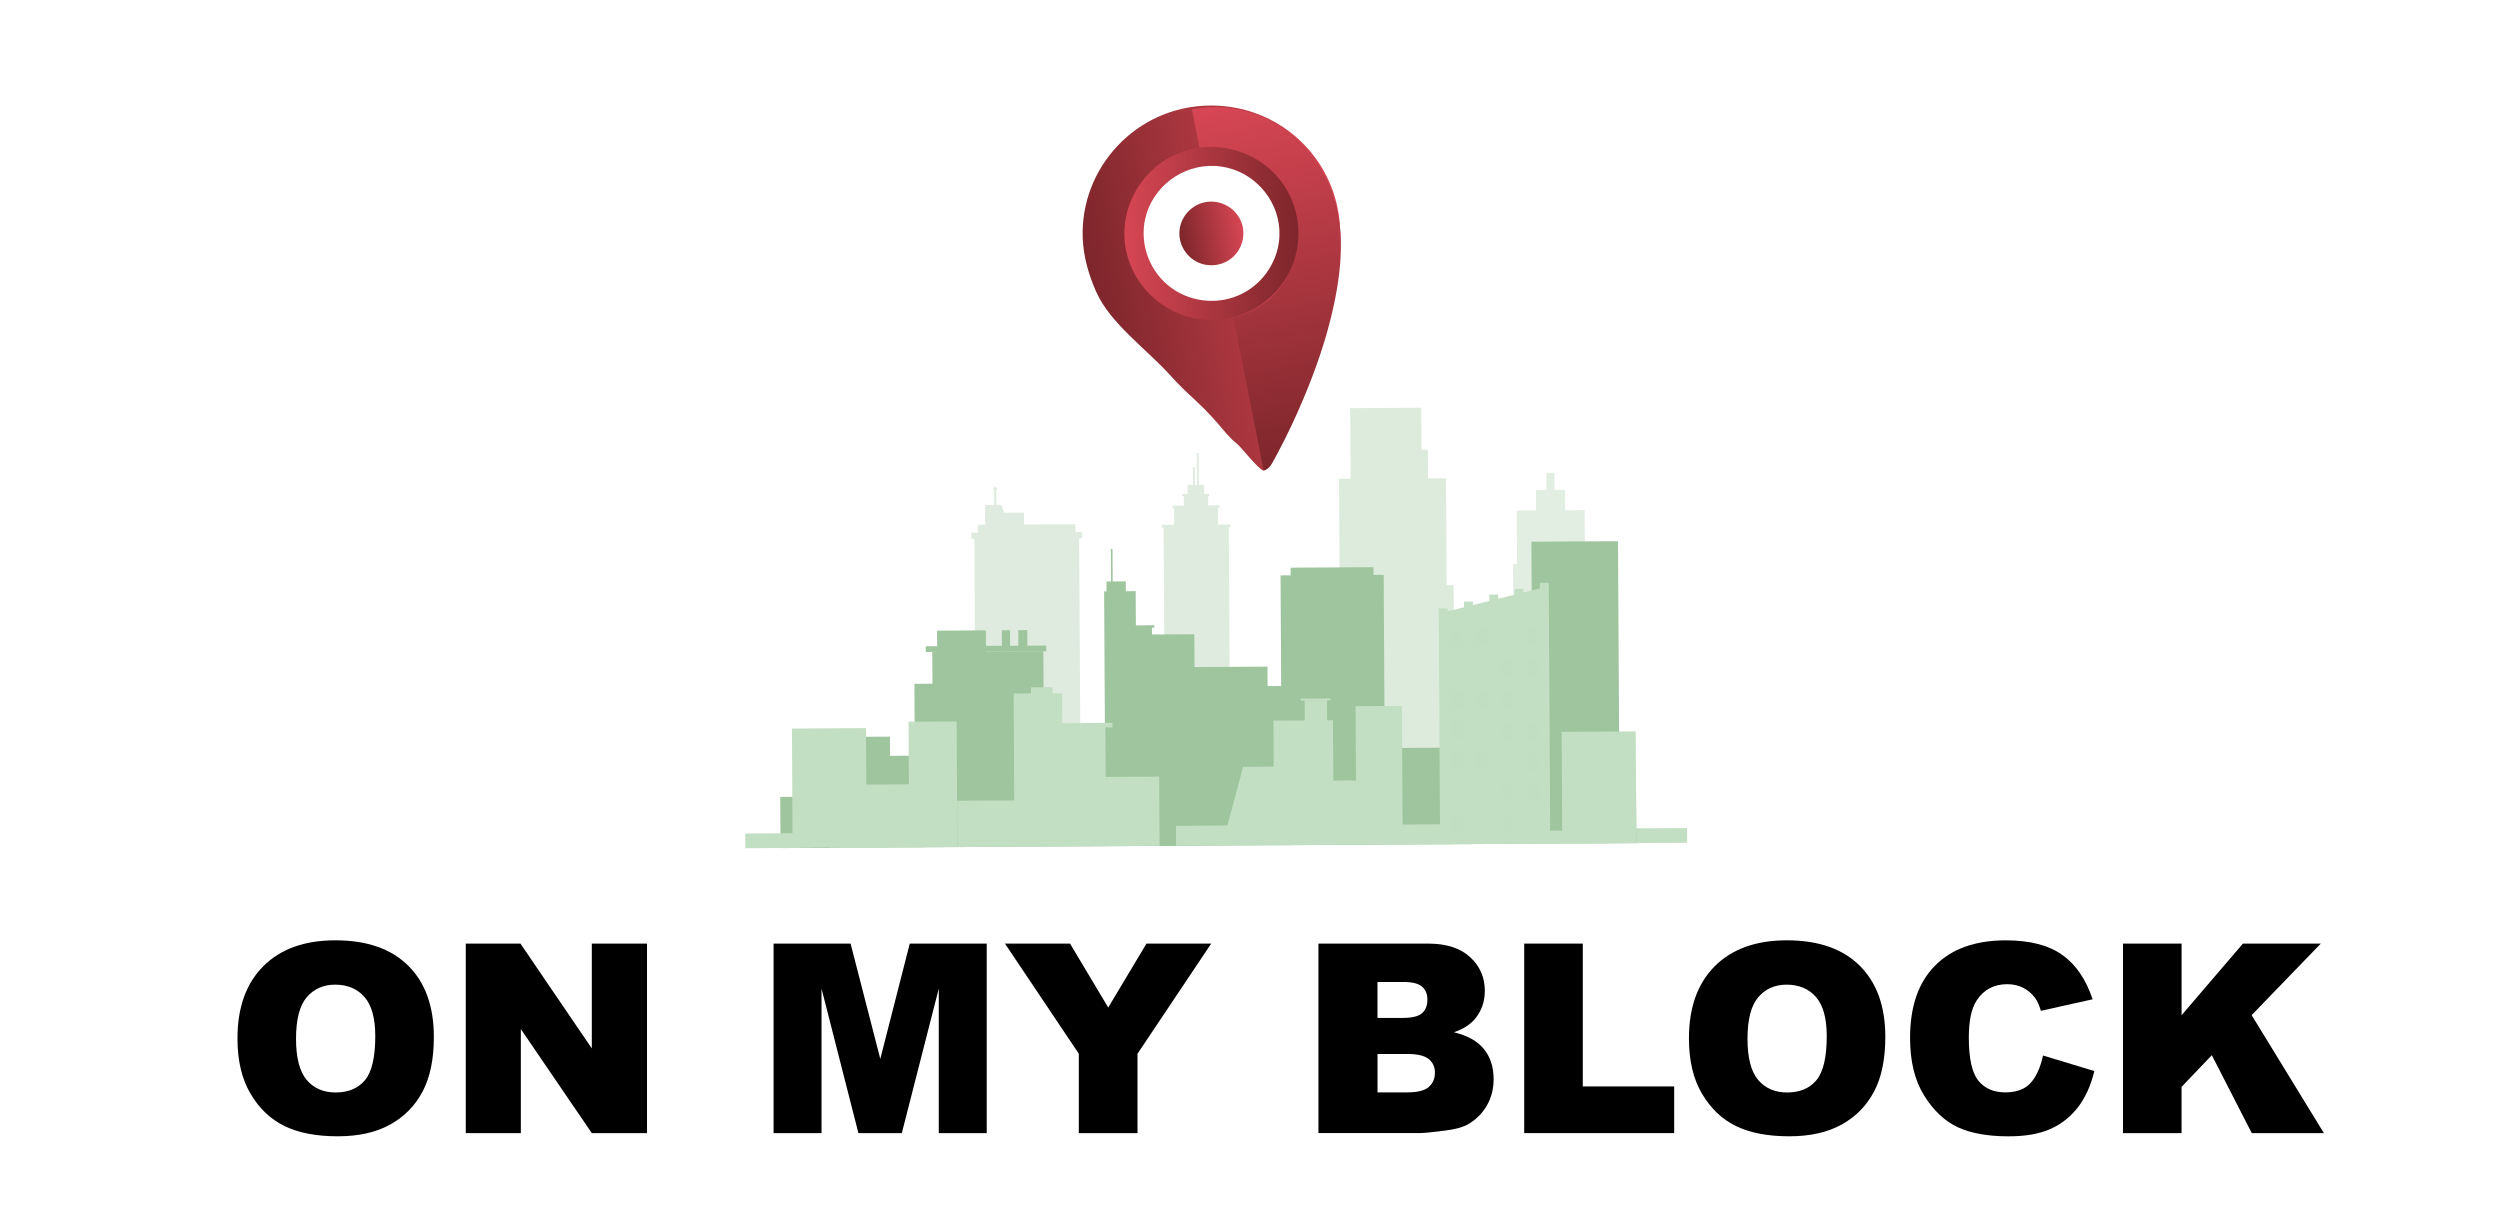 <?xml version="1.0" encoding="utf-8"?>
<!-- Generator: Adobe Illustrator 25.2.3, SVG Export Plug-In . SVG Version: 6.00 Build 0)  -->
<svg version="1.1" id="Layer_1" xmlns="http://www.w3.org/2000/svg" xmlns:xlink="http://www.w3.org/1999/xlink" x="0px" y="0px"
	 viewBox="0 0 955.05 467.39" style="enable-background:new 0 0 955.05 467.39;" xml:space="preserve">
<style type="text/css">
	.st0{fill:#C3DFC3;}
	.st1{opacity:0.34;}
	.st2{fill:#9EC59E;}
	.st3{opacity:0.29;fill:#9EC59E;enable-background:new    ;}
	.st4{opacity:0.34;fill:#9EC59E;enable-background:new    ;}
	.st5{fill:#568382;}
	.st6{stroke:#000000;stroke-miterlimit:10;}
	.st7{fill:url(#SVGID_1_);}
	.st8{fill:url(#SVGID_2_);}
	.st9{fill:url(#SVGID_3_);}
	.st10{fill:url(#SVGID_4_);}
	.st11{opacity:0.29;fill:#C3DFC3;enable-background:new    ;}
</style>
<g>
	
		<rect x="623.52" y="316.39" transform="matrix(1 -5.789484e-03 5.789484e-03 1 -1.837 3.676)" class="st0" width="20.98" height="5.62"/>
	<g class="st1">
		
			<rect x="444.79" y="200.69" transform="matrix(1 -5.789484e-03 5.789484e-03 1 -1.44 2.651)" class="st2" width="24.9" height="98.64"/>
		
			<rect x="448.65" y="193.62" transform="matrix(1 -5.789484e-03 5.789484e-03 1 -1.233 2.65)" class="st2" width="16.76" height="41.45"/>
		
			<rect x="452.3" y="189.13" transform="matrix(1 -5.789484e-03 5.789484e-03 1 -1.154 2.649)" class="st2" width="9.29" height="23"/>
		<polygon class="st2" points="460.12,200.92 453.78,200.96 453.68,185.29 455.97,185.29 458.23,185.27 460.01,185.27 		"/>
		<g>
			<polygon class="st2" points="456.49,194.12 455.8,194.14 455.71,178.47 455.97,178.47 456.2,178.47 456.41,178.47 			"/>
			<polygon class="st2" points="457.98,188.7 457.29,188.7 457.2,173.03 457.45,173.03 457.69,173.03 457.9,173.03 			"/>
		</g>
		
			<rect x="443.84" y="200.44" transform="matrix(1 -5.789484e-03 5.789484e-03 1 -1.156 2.649)" class="st2" width="26.22" height="1.05"/>
		
			<rect x="447.91" y="193.11" transform="matrix(1 -5.789484e-03 5.789484e-03 1 -1.113 2.648)" class="st2" width="17.98" height="1.01"/>
		
			<rect x="451.56" y="188.71" transform="matrix(1 -5.789484e-03 5.789484e-03 1 -1.087 2.647)" class="st2" width="10.36" height="0.78"/>
		
			<rect x="450.1" y="195.34" transform="matrix(1 -5.789484e-03 5.789484e-03 1 -1.136 2.611)" class="st3" width="0.78" height="4.34"/>
		
			<rect x="452.26" y="195.32" transform="matrix(1 -5.789484e-03 5.789484e-03 1 -1.136 2.624)" class="st3" width="0.78" height="4.34"/>
		
			<rect x="454.4" y="195.32" transform="matrix(1 -5.789484e-03 5.789484e-03 1 -1.136 2.636)" class="st3" width="0.78" height="4.34"/>
		
			<rect x="456.56" y="195.3" transform="matrix(1 -5.789484e-03 5.789484e-03 1 -1.136 2.649)" class="st3" width="0.78" height="4.34"/>
		
			<rect x="458.72" y="195.3" transform="matrix(1 -5.789484e-03 5.789484e-03 1 -1.136 2.661)" class="st3" width="0.78" height="4.34"/>
		
			<rect x="460.88" y="195.28" transform="matrix(1 -5.789484e-03 5.789484e-03 1 -1.135 2.674)" class="st3" width="0.78" height="4.34"/>
		
			<rect x="463.02" y="195.26" transform="matrix(1 -5.789484e-03 5.789484e-03 1 -1.135 2.686)" class="st3" width="0.78" height="4.34"/>
		
			<rect x="446.72" y="204.67" transform="matrix(1 -5.789484e-03 5.789484e-03 1 -1.192 2.595)" class="st2" width="1.89" height="5.16"/>
		
			<rect x="450.45" y="204.65" transform="matrix(1 -5.789484e-03 5.789484e-03 1 -1.192 2.617)" class="st3" width="1.89" height="5.16"/>
		
			<rect x="454.19" y="204.63" transform="matrix(1 -5.789484e-03 5.789484e-03 1 -1.192 2.638)" class="st2" width="1.89" height="5.16"/>
		
			<rect x="457.92" y="204.61" transform="matrix(1 -5.789484e-03 5.789484e-03 1 -1.192 2.66)" class="st2" width="1.89" height="5.16"/>
		
			<rect x="461.63" y="204.59" transform="matrix(1 -5.789484e-03 5.789484e-03 1 -1.192 2.682)" class="st2" width="1.89" height="5.16"/>
		
			<rect x="465.37" y="204.57" transform="matrix(1 -5.789484e-03 5.789484e-03 1 -1.192 2.703)" class="st2" width="1.89" height="5.16"/>
		
			<rect x="446.76" y="212.72" transform="matrix(1 -5.789484e-03 5.789484e-03 1 -1.239 2.596)" class="st2" width="1.89" height="5.16"/>
		
			<rect x="450.49" y="212.7" transform="matrix(1 -5.789484e-03 5.789484e-03 1 -1.239 2.617)" class="st2" width="1.89" height="5.16"/>
		
			<rect x="454.23" y="212.68" transform="matrix(1 -5.789484e-03 5.789484e-03 1 -1.239 2.639)" class="st2" width="1.89" height="5.16"/>
		
			<rect x="457.96" y="212.66" transform="matrix(1 -5.789484e-03 5.789484e-03 1 -1.238 2.66)" class="st3" width="1.89" height="5.16"/>
		
			<rect x="461.7" y="212.64" transform="matrix(1 -5.789484e-03 5.789484e-03 1 -1.238 2.682)" class="st2" width="1.89" height="5.16"/>
		
			<rect x="465.41" y="212.61" transform="matrix(1 -5.789484e-03 5.789484e-03 1 -1.238 2.704)" class="st2" width="1.89" height="5.16"/>
		
			<rect x="446.82" y="220.75" transform="matrix(1 -5.789484e-03 5.789484e-03 1 -1.285 2.596)" class="st2" width="1.89" height="5.16"/>
		
			<rect x="450.54" y="220.72" transform="matrix(1 -5.789484e-03 5.789484e-03 1 -1.285 2.618)" class="st2" width="1.89" height="5.16"/>
		
			<rect x="454.27" y="220.7" transform="matrix(1 -5.789484e-03 5.789484e-03 1 -1.285 2.639)" class="st2" width="1.89" height="5.16"/>
		
			<rect x="458" y="220.68" transform="matrix(1 -5.789484e-03 5.789484e-03 1 -1.285 2.661)" class="st2" width="1.89" height="5.16"/>
		
			<rect x="461.74" y="220.66" transform="matrix(1 -5.789484e-03 5.789484e-03 1 -1.285 2.682)" class="st3" width="1.89" height="5.16"/>
		
			<rect x="465.47" y="220.64" transform="matrix(1 -5.789484e-03 5.789484e-03 1 -1.284 2.704)" class="st3" width="1.89" height="5.16"/>
		
			<rect x="446.86" y="228.77" transform="matrix(1 -5.789484e-03 5.789484e-03 1 -1.332 2.596)" class="st3" width="1.89" height="5.16"/>
		
			<rect x="450.6" y="228.75" transform="matrix(1 -5.789484e-03 5.789484e-03 1 -1.332 2.618)" class="st2" width="1.89" height="5.16"/>
		
			<rect x="454.31" y="228.73" transform="matrix(1 -5.789484e-03 5.789484e-03 1 -1.331 2.64)" class="st2" width="1.89" height="5.16"/>
		
			<rect x="458.05" y="228.71" transform="matrix(1 -5.789484e-03 5.789484e-03 1 -1.331 2.661)" class="st2" width="1.89" height="5.16"/>
		
			<rect x="461.78" y="228.69" transform="matrix(1 -5.789484e-03 5.789484e-03 1 -1.331 2.683)" class="st2" width="1.89" height="5.16"/>
		
			<rect x="465.51" y="228.66" transform="matrix(1 -5.789484e-03 5.789484e-03 1 -1.331 2.704)" class="st2" width="1.89" height="5.16"/>
		
			<rect x="446.91" y="236.82" transform="matrix(1 -5.789484e-03 5.789484e-03 1 -1.379 2.597)" class="st2" width="1.89" height="5.16"/>
		
			<rect x="450.64" y="236.8" transform="matrix(1 -5.789484e-03 5.789484e-03 1 -1.378 2.619)" class="st3" width="1.89" height="5.16"/>
		
			<rect x="454.37" y="236.77" transform="matrix(1 -5.789484e-03 5.789484e-03 1 -1.378 2.64)" class="st2" width="1.89" height="5.16"/>
		
			<rect x="458.09" y="236.75" transform="matrix(1 -5.789484e-03 5.789484e-03 1 -1.378 2.662)" class="st3" width="1.89" height="5.16"/>
		
			<rect x="461.82" y="236.73" transform="matrix(1 -5.789484e-03 5.789484e-03 1 -1.378 2.683)" class="st2" width="1.89" height="5.16"/>
		
			<rect x="465.56" y="236.71" transform="matrix(1 -5.789484e-03 5.789484e-03 1 -1.378 2.705)" class="st2" width="1.89" height="5.16"/>
		
			<rect x="446.95" y="244.84" transform="matrix(1 -5.789484e-03 5.789484e-03 1 -1.425 2.597)" class="st2" width="1.89" height="5.16"/>
		
			<rect x="450.68" y="244.82" transform="matrix(1 -5.789484e-03 5.789484e-03 1 -1.425 2.619)" class="st2" width="1.89" height="5.16"/>
		
			<rect x="454.42" y="244.8" transform="matrix(1 -5.789484e-03 5.789484e-03 1 -1.425 2.64)" class="st2" width="1.89" height="5.16"/>
		
			<rect x="458.15" y="244.78" transform="matrix(1 -5.789484e-03 5.789484e-03 1 -1.424 2.662)" class="st2" width="1.89" height="5.16"/>
		
			<rect x="461.86" y="244.76" transform="matrix(1 -5.789484e-03 5.789484e-03 1 -1.424 2.684)" class="st2" width="1.89" height="5.16"/>
		
			<rect x="465.6" y="244.74" transform="matrix(1 -5.789484e-03 5.789484e-03 1 -1.424 2.705)" class="st3" width="1.89" height="5.16"/>
		
			<rect x="447.01" y="252.87" transform="matrix(1 -5.789484e-03 5.789484e-03 1 -1.471 2.598)" class="st2" width="1.89" height="5.16"/>
		
			<rect x="450.72" y="252.85" transform="matrix(1 -5.789484e-03 5.789484e-03 1 -1.471 2.619)" class="st3" width="1.89" height="5.16"/>
		
			<rect x="454.46" y="252.82" transform="matrix(1 -5.789484e-03 5.789484e-03 1 -1.471 2.641)" class="st3" width="1.89" height="5.16"/>
		
			<rect x="458.19" y="252.8" transform="matrix(1 -5.789484e-03 5.789484e-03 1 -1.471 2.662)" class="st2" width="1.89" height="5.16"/>
		
			<rect x="461.93" y="252.78" transform="matrix(1 -5.789484e-03 5.789484e-03 1 -1.471 2.684)" class="st2" width="1.89" height="5.16"/>
		
			<rect x="465.64" y="252.76" transform="matrix(1 -5.789484e-03 5.789484e-03 1 -1.47 2.706)" class="st2" width="1.89" height="5.16"/>
		
			<rect x="447.05" y="260.91" transform="matrix(1 -5.789484e-03 5.789484e-03 1 -1.518 2.598)" class="st2" width="1.89" height="5.16"/>
		
			<rect x="450.79" y="260.89" transform="matrix(1 -5.789484e-03 5.789484e-03 1 -1.518 2.62)" class="st2" width="1.89" height="5.16"/>
		
			<rect x="454.5" y="260.87" transform="matrix(1 -5.789484e-03 5.789484e-03 1 -1.518 2.641)" class="st2" width="1.89" height="5.16"/>
		
			<rect x="458.23" y="260.85" transform="matrix(1 -5.789484e-03 5.789484e-03 1 -1.517 2.663)" class="st2" width="1.89" height="5.16"/>
		
			<rect x="461.97" y="260.83" transform="matrix(1 -5.789484e-03 5.789484e-03 1 -1.517 2.684)" class="st3" width="1.89" height="5.16"/>
		
			<rect x="465.7" y="260.81" transform="matrix(1 -5.789484e-03 5.789484e-03 1 -1.517 2.706)" class="st2" width="1.89" height="5.16"/>
		
			<rect x="447.1" y="268.94" transform="matrix(1 -5.789484e-03 5.789484e-03 1 -1.564 2.599)" class="st2" width="1.89" height="5.16"/>
		
			<rect x="450.83" y="268.92" transform="matrix(1 -5.789484e-03 5.789484e-03 1 -1.564 2.62)" class="st3" width="1.89" height="5.16"/>
		
			<rect x="454.56" y="268.9" transform="matrix(1 -5.789484e-03 5.789484e-03 1 -1.564 2.642)" class="st2" width="1.89" height="5.16"/>
		
			<rect x="458.28" y="268.88" transform="matrix(1 -5.789484e-03 5.789484e-03 1 -1.564 2.663)" class="st2" width="1.89" height="5.16"/>
		
			<rect x="462.01" y="268.85" transform="matrix(1 -5.789484e-03 5.789484e-03 1 -1.564 2.685)" class="st2" width="1.89" height="5.16"/>
		
			<rect x="465.74" y="268.83" transform="matrix(1 -5.789484e-03 5.789484e-03 1 -1.563 2.706)" class="st2" width="1.89" height="5.16"/>
		
			<rect x="447.14" y="276.96" transform="matrix(1 -5.789484e-03 5.789484e-03 1 -1.611 2.599)" class="st2" width="1.89" height="5.16"/>
		
			<rect x="450.87" y="276.94" transform="matrix(1 -5.789484e-03 5.789484e-03 1 -1.611 2.62)" class="st2" width="1.89" height="5.16"/>
		
			<rect x="454.61" y="276.92" transform="matrix(1 -5.789484e-03 5.789484e-03 1 -1.611 2.642)" class="st2" width="1.89" height="5.16"/>
		
			<rect x="458.34" y="276.9" transform="matrix(1 -5.789484e-03 5.789484e-03 1 -1.61 2.664)" class="st3" width="1.89" height="5.16"/>
		
			<rect x="462.05" y="276.88" transform="matrix(1 -5.789484e-03 5.789484e-03 1 -1.61 2.685)" class="st2" width="1.89" height="5.16"/>
		
			<rect x="465.79" y="276.86" transform="matrix(1 -5.789484e-03 5.789484e-03 1 -1.61 2.707)" class="st3" width="1.89" height="5.16"/>
		
			<rect x="447.2" y="285.01" transform="matrix(1 -5.789484e-03 5.789484e-03 1 -1.657 2.599)" class="st3" width="1.89" height="5.16"/>
		
			<rect x="450.91" y="284.99" transform="matrix(1 -5.789484e-03 5.789484e-03 1 -1.657 2.621)" class="st2" width="1.89" height="5.16"/>
		
			<rect x="454.65" y="284.97" transform="matrix(1 -5.789484e-03 5.789484e-03 1 -1.657 2.643)" class="st3" width="1.89" height="5.16"/>
		
			<rect x="458.38" y="284.95" transform="matrix(1 -5.789484e-03 5.789484e-03 1 -1.657 2.664)" class="st2" width="1.89" height="5.16"/>
		
			<rect x="462.12" y="284.93" transform="matrix(1 -5.789484e-03 5.789484e-03 1 -1.657 2.686)" class="st2" width="1.89" height="5.16"/>
		
			<rect x="465.83" y="284.9" transform="matrix(1 -5.789484e-03 5.789484e-03 1 -1.657 2.707)" class="st2" width="1.89" height="5.16"/>
	</g>
	<g class="st1">
		
			<rect x="372.46" y="204.82" transform="matrix(1 -5.789484e-03 5.789484e-03 1 -1.42 2.276)" class="st2" width="40.03" height="83.1"/>
		
			<rect x="371.07" y="203.39" transform="matrix(1 -5.789484e-03 5.789484e-03 1 -1.178 2.274)" class="st2" width="42.31" height="2.36"/>
		
			<rect x="373.55" y="200.38" transform="matrix(1 -5.789484e-03 5.789484e-03 1 -1.186 2.274)" class="st2" width="37.34" height="11.16"/>
		
			<rect x="376.4" y="195.87" transform="matrix(1 -5.789484e-03 5.789484e-03 1 -1.163 2.225)" class="st2" width="14.79" height="12.2"/>
		<polygon class="st2" points="384.94,199.3 376.38,199.34 376.33,192.92 382.48,192.9 		"/>
		
			<rect x="379.8" y="187.57" transform="matrix(1 -5.789484e-03 5.789484e-03 1 -1.121 2.204)" class="st2" width="0.84" height="14.3"/>
		<path class="st2" d="M380.91,186.83c0,0.4-0.34,0.74-0.73,0.74s-0.76-0.34-0.76-0.74s0.34-0.74,0.73-0.74
			C380.55,186.09,380.91,186.41,380.91,186.83z"/>
	</g>
	<polygon class="st4" points="552.65,223.54 552.42,182.7 545.54,182.74 545.48,171.79 543.02,171.81 542.92,155.76 529.41,155.85 
		528.19,155.85 528.19,155.85 528.19,155.85 525.55,155.87 525.55,155.87 524.35,155.87 524.35,155.87 515.79,155.91 515.96,182.91 
		511.54,182.93 511.77,223.77 507.99,223.8 508.43,298.19 555.76,297.92 555.32,223.52 	"/>
	
		<rect x="298.11" y="303.48" transform="matrix(1 -5.789484e-03 5.789484e-03 1 -1.806 2.678)" class="st2" width="326.94" height="19.55"/>
	<polygon class="st3" points="605.49,215.35 605.37,194.88 597.92,194.92 597.88,187.12 593.89,187.15 593.85,180.62 592.47,180.62 
		592.47,180.62 592.47,180.62 592.09,180.62 590.7,180.62 590.75,187.17 586.76,187.19 586.8,194.98 579.42,195.02 579.54,215.5 
		577.99,215.52 578.22,252.67 566.77,252.76 567.02,295.12 578.45,295.05 589.91,294.99 607.42,294.88 606.96,215.35 	"/>
	
		<rect x="452.4" y="254.76" transform="matrix(1 -5.789484e-03 5.789484e-03 1 -1.613 2.716)" class="st2" width="31.95" height="50.51"/>
	
		<rect x="392.74" y="280.92" transform="matrix(1 -5.789484e-03 5.789484e-03 1 -1.691 2.438)" class="st2" width="54.94" height="24.62"/>
	
		<rect x="421.96" y="225.86" transform="matrix(1 -5.789484e-03 5.789484e-03 1 -1.476 2.482)" class="st2" width="12.06" height="60.47"/>
	
		<rect x="424.46" y="209.73" transform="matrix(1 -5.789484e-03 5.789484e-03 1 -1.302 2.463)" class="st2" width="0.63" height="32.9"/>
	
		<rect x="422.72" y="222.11" transform="matrix(1 -5.789484e-03 5.789484e-03 1 -1.302 2.472)" class="st2" width="7.36" height="8.11"/>
	
		<rect x="445.48" y="263.88" transform="matrix(1 -5.789484e-03 5.789484e-03 1 -1.64 2.645)" class="st2" width="21" height="41.47"/>
	
		<rect x="489.43" y="219.69" transform="matrix(1 -5.789484e-03 5.789484e-03 1 -1.51 2.952)" class="st2" width="39.4" height="85.35"/>
	
		<rect x="493.08" y="216.76" transform="matrix(1 -5.789484e-03 5.789484e-03 1 -1.288 2.95)" class="st2" width="31.66" height="14.22"/>
	
		<rect x="482.42" y="262.05" transform="matrix(1 -5.789484e-03 5.789484e-03 1 -1.634 2.852)" class="st2" width="18.57" height="43.1"/>
	
		<rect x="349.44" y="261.17" transform="matrix(1 -5.789484e-03 5.789484e-03 1 -1.635 2.09)" class="st2" width="21.29" height="44.74"/>
	<g>
		
			<rect x="356.3" y="248.91" transform="matrix(1 -5.789484e-03 5.789484e-03 1 -1.599 2.19)" class="st2" width="42.44" height="56.89"/>
		
			<rect x="353.66" y="246.74" transform="matrix(1 -5.789484e-03 5.789484e-03 1 -1.429 2.185)" class="st2" width="46.03" height="2.19"/>
		
			<rect x="358" y="240.86" transform="matrix(1 -5.789484e-03 5.789484e-03 1 -1.422 2.131)" class="st2" width="18.65" height="11.54"/>
		
			<rect x="382.73" y="240.76" transform="matrix(1 -5.789484e-03 5.789484e-03 1 -1.408 2.229)" class="st2" width="3.13" height="7.01"/>
		
			<rect x="389.01" y="240.71" transform="matrix(1 -5.789484e-03 5.789484e-03 1 -1.407 2.266)" class="st2" width="3.44" height="7.01"/>
	</g>
	
		<rect x="337.93" y="288.68" transform="matrix(1 -5.789484e-03 5.789484e-03 1 -1.716 2.026)" class="st2" width="22.24" height="17.29"/>
	
		<rect x="329.51" y="281.43" transform="matrix(1 -5.789484e-03 5.789484e-03 1 -1.695 1.943)" class="st2" width="10.53" height="24.62"/>
	
		<rect x="525.15" y="285.49" transform="matrix(1 -5.789484e-03 5.789484e-03 1 -1.704 3.32)" class="st2" width="94.9" height="21.15"/>
	<polygon class="st2" points="440.97,238.86 440.99,239.78 440.06,239.78 440.09,242.39 456.26,242.31 456.74,323.05 430.18,323.19 
		429.72,246.67 429.7,242.46 429.68,239.85 428.72,239.85 428.72,238.92 	"/>
	
		<rect x="486.6" y="275.22" transform="matrix(1 -5.789484e-03 5.789484e-03 1 -1.723 2.888)" class="st0" width="22.76" height="47.6"/>
	<g>
		
			<rect x="387.39" y="264.87" transform="matrix(1 -5.789484e-03 5.789484e-03 1 -1.696 2.301)" class="st0" width="18.5" height="58.51"/>
		
			<rect x="402.24" y="276.98" transform="matrix(1 -5.789484e-03 5.789484e-03 1 -1.731 2.392)" class="st0" width="20.16" height="46.32"/>
		
			<rect x="393.87" y="262.54" transform="matrix(1 -5.789484e-03 5.789484e-03 1 -1.534 2.308)" class="st0" width="8.18" height="6.99"/>
		
			<rect x="403.5" y="276.21" transform="matrix(1 -5.789484e-03 5.789484e-03 1 -1.597 2.403)" class="st0" width="21.48" height="1.71"/>
	</g>
	
		<rect x="420.31" y="296.74" transform="matrix(1 -5.789484e-03 5.789484e-03 1 -1.787 2.504)" class="st0" width="22.59" height="26.46"/>
	
		<rect x="347.2" y="275.66" transform="matrix(1 -5.789484e-03 5.789484e-03 1 -1.729 2.068)" class="st0" width="18.38" height="47.98"/>
	
		<rect x="328.34" y="299.65" transform="matrix(1 -5.789484e-03 5.789484e-03 1 -1.799 1.976)" class="st0" width="24.19" height="24.08"/>
	
		<rect x="304.68" y="295.88" transform="matrix(1 -5.789484e-03 5.789484e-03 1 -1.789 1.813)" class="st5" width="15.13" height="27.99"/>
	
		<rect x="316.93" y="314.98" transform="matrix(1 -5.789484e-03 5.789484e-03 1 -1.843 1.944)" class="st0" width="35.75" height="8.76"/>
	
		<rect x="365.68" y="305.8" transform="matrix(1 -5.789484e-03 5.789484e-03 1 -1.815 2.205)" class="st0" width="28.49" height="17.71"/>
	
		<rect x="449.26" y="315.34" transform="matrix(1 -5.789484e-03 5.789484e-03 1 -1.84 2.735)" class="st0" width="44.37" height="7.62"/>
	
		<rect x="527.92" y="314.88" transform="matrix(1 -5.789484e-03 5.789484e-03 1 -1.836 3.19)" class="st0" width="44.37" height="7.62"/>
	<polygon class="st0" points="491.75,292.82 474.89,292.93 467.9,319.17 491.9,319.02 	"/>
	
		<rect x="498.41" y="267.51" transform="matrix(1 -5.789484e-03 5.789484e-03 1 -1.565 2.915)" class="st0" width="8.54" height="8.49"/>
	
		<rect x="496.94" y="266.85" transform="matrix(1 -5.789484e-03 5.789484e-03 1 -1.539 2.914)" class="st0" width="11.31" height="0.76"/>
	
		<rect x="505.27" y="298.13" transform="matrix(1 -5.789484e-03 5.789484e-03 1 -1.788 3.01)" class="st0" width="27.57" height="24.56"/>
	
		<rect x="517.98" y="269.7" transform="matrix(1 -5.789484e-03 5.789484e-03 1 -1.69 3.055)" class="st0" width="17.71" height="47.37"/>
	
		<rect x="587.9" y="306.47" transform="matrix(1 -5.789484e-03 5.789484e-03 1 -1.81 3.502)" class="st0" width="32.26" height="15.73"/>
	
		<rect x="302.66" y="278.23" transform="matrix(1 -5.789499e-03 5.789499e-03 1 -1.738 1.839)" class="st0" width="28.3" height="45.64"/>
	
		<rect x="284.68" y="318.35" transform="matrix(1 -5.789484e-03 5.789484e-03 1 -1.854 1.714)" class="st0" width="20.98" height="5.62"/>
	<path class="st6" d="M642.25,176.57"/>
	<path class="st6" d="M642.25,176.57"/>
	
		<linearGradient id="SVGID_1_" gradientUnits="userSpaceOnUse" x1="415.591" y1="576.892" x2="513.901" y2="576.892" gradientTransform="matrix(0.981 -0.194 -0.194 -0.981 123.106 766.84)">
		<stop  offset="0" style="stop-color:#7D262B"/>
		<stop  offset="1" style="stop-color:#D74654"/>
	</linearGradient>
	<path class="st7" d="M490.14,48.53c-14.03-9.35-32.35-10.85-47.72-3.9c-11.73,5.29-21.04,15.21-25.63,27.17
		c-2.33,6.07-3.42,12.6-3.17,19.08c0.25,7.08,2.22,13.94,5.06,20.41c5.33,12.2,19.3,22.05,28.19,31.89
		c7.74,8.57,10.57,9.69,18.23,18.45c2.31,2.63,4.64,5.75,7.43,7.88c1.47,1.12,8.35,10.01,10.17,10.26c0.29,0.04-0.29,0.04,0,0
		c0.4-0.06-0.36,0.21,0,0c0.84-0.51,1.55-2.61,2.08-3.43c0.25-0.42-0.25,0.42,0,0c1.49-2.53,6.59-13.25,7.95-15.84
		c5.18-9.71,5.98-14.13,9.86-24.43c4.68-12.49,8.41-25.57,9.31-38.92c0.48-7.25,0.15-14.72-1.91-21.72
		c-2.16-7.37-6.08-14.2-11.39-19.78C496.05,52.95,493.2,50.57,490.14,48.53 M494,94.05c-2.35,14.81-15.31,26.22-30.4,26.62
		c-11.45,0.29-22.45-5.88-28.19-15.71c-5.87-10.07-5.58-22.85,0.71-32.67c6.71-10.49,19.38-16.18,31.76-14.15
		c14.83,2.42,26.16,15.36,26.52,30.33C494.42,90.32,494.29,92.19,494,94.05C493.87,94.81,494.56,90.49,494,94.05z"/>
	
		<linearGradient id="SVGID_2_" gradientUnits="userSpaceOnUse" x1="512.441" y1="507.483" x2="512.441" y2="646.898" gradientTransform="matrix(0.937 -0.185 -0.196 -0.99 124.999 772.644)">
		<stop  offset="0" style="stop-color:#7D262B"/>
		<stop  offset="1" style="stop-color:#D74654"/>
	</linearGradient>
	<path class="st8" d="M511.03,81.11c2.45,12.34,0.84,25.38-1.91,37.41c-2.6,11.46-6.48,22.56-10.97,33.3
		c-3.08,7.37-6.48,14.6-10.24,21.61c-0.63,1.18-1.24,2.34-1.91,3.5c-0.46,0.8-1.05,1.64-1.8,2.15c-0.25,0.17-1.15,0.86-1.47,0.57
		c-0.17-0.15-0.19-0.95-0.23-1.16c-1.17-5.96-2.37-11.92-3.55-17.88c-1.68-8.38-3.34-16.79-5.01-25.17
		c-0.63-3.18-1.26-6.34-1.89-9.52c-0.19-0.99-0.4-2-0.59-2.99c-0.06-0.27-0.4-1.18-0.29-1.45c0.15-0.34,1.87-0.53,2.31-0.65
		c1.78-0.51,3.5-1.2,5.16-2.02c3.27-1.66,6.25-3.98,8.73-6.8c5.01-5.73,7.89-13.33,7.87-21.19c-0.02-8.09-3.06-16.05-8.39-22.01
		c-4.62-5.16-10.82-8.66-17.45-9.84c-1.8-0.32-3.65-0.46-5.48-0.44c-0.84,0.02-1.7,0.06-2.54,0.15c-0.46,0.04-0.92,0.11-1.38,0.19
		c-0.13,0.02-1.11,0.29-1.22,0.21c-0.1-0.08-0.15-0.7-0.17-0.82c-0.13-0.67-0.27-1.35-0.4-2.02c-0.8-3.96-1.57-7.92-2.37-11.88
		c-0.17-0.86-0.34-1.71-0.5-2.57c10.28-2.02,21.1-0.36,30.5,4.74c8.08,4.36,14.94,11.12,19.55,19.31
		C508.05,70.56,509.96,75.76,511.03,81.11z"/>
	<g>
		
			<linearGradient id="SVGID_3_" gradientUnits="userSpaceOnUse" x1="429.529" y1="685.16" x2="496.027" y2="685.16" gradientTransform="matrix(1 0 0 -1 0 774.331)">
			<stop  offset="0" style="stop-color:#D74654"/>
			<stop  offset="1" style="stop-color:#7D262B"/>
		</linearGradient>
		<path class="st9" d="M430.16,95.58c2.69,13.5,13.91,24.18,27.59,26.27c13.78,2.11,27.71-4.87,34.34-17.04
			c6.63-12.2,4.76-27.66-4.64-37.89c-9.4-10.26-24.67-13.65-37.55-8.26c-12.63,5.27-20.89,18.2-20.35,31.81
			C429.62,92.19,429.83,93.9,430.16,95.58z M468.68,64.03c11.87,2.74,20.45,13.73,20.1,25.87c-0.27,9.33-5.85,18.03-14.2,22.26
			c-8.56,4.34-19.05,3.52-26.85-2c-8.43-5.98-12.54-16.72-10.2-26.79c2.81-12.03,14.18-20.6,26.6-19.97
			C465.66,63.46,467.17,63.69,468.68,64.03C469.5,64.22,468.07,63.88,468.68,64.03z"/>
	</g>
	
		<linearGradient id="SVGID_4_" gradientUnits="userSpaceOnUse" x1="452.514" y1="598.842" x2="476.976" y2="598.842" gradientTransform="matrix(0.981 -0.194 -0.194 -0.981 123.106 766.84)">
		<stop  offset="0" style="stop-color:#7D262B"/>
		<stop  offset="1" style="stop-color:#D74654"/>
	</linearGradient>
	<path class="st10" d="M460.39,77.24c-5.01,0.99-8.96,5.12-9.71,10.13c-0.78,5.03,1.83,10.13,6.31,12.53
		c4.51,2.42,10.22,1.73,14.01-1.71c3.78-3.41,5.03-8.95,3.1-13.65C471.89,79.24,466.03,76.12,460.39,77.24z"/>
	
		<rect x="585.34" y="206.84" transform="matrix(1 -5.789507e-03 5.789507e-03 1 -1.507 3.489)" class="st2" width="33.08" height="110.42"/>
	<g>
		<polygon class="st0" points="590.52,322.27 551.83,322.5 551.31,233.97 589.95,224.34 		"/>
		
			<rect x="549.87" y="232.41" transform="matrix(1 -5.789484e-03 5.789484e-03 1 -1.597 3.198)" class="st0" width="3.4" height="90.09"/>
		
			<rect x="559.54" y="229.82" transform="matrix(1 -5.789484e-03 5.789484e-03 1 -1.589 3.254)" class="st0" width="3.4" height="92.62"/>
		
			<rect x="569.21" y="227.13" transform="matrix(1 -5.789484e-03 5.789484e-03 1 -1.581 3.31)" class="st0" width="3.4" height="95.25"/>
		
			<rect x="578.86" y="224.94" transform="matrix(1 -5.789484e-03 5.789484e-03 1 -1.575 3.366)" class="st0" width="3.4" height="97.4"/>
		
			<rect x="588.53" y="222.6" transform="matrix(1 -5.789484e-03 5.789484e-03 1 -1.567 3.422)" class="st0" width="3.4" height="99.69"/>
		
			<rect x="553.96" y="239.95" transform="matrix(1 -5.789484e-03 5.789484e-03 1 -1.4 3.224)" class="st11" width="4.51" height="6.85"/>
		
			<rect x="563.63" y="239.89" transform="matrix(1 -5.789484e-03 5.789484e-03 1 -1.399 3.28)" class="st11" width="4.51" height="6.85"/>
		
			<rect x="573.3" y="239.85" transform="matrix(1 -5.789484e-03 5.789484e-03 1 -1.399 3.336)" class="st0" width="4.51" height="6.85"/>
		
			<rect x="582.97" y="239.79" transform="matrix(1 -5.789484e-03 5.789484e-03 1 -1.398 3.392)" class="st11" width="4.51" height="6.85"/>
		
			<rect x="554.02" y="251.88" transform="matrix(1 -5.789484e-03 5.789484e-03 1 -1.469 3.225)" class="st0" width="4.51" height="6.85"/>
		
			<rect x="563.69" y="251.81" transform="matrix(1 -5.789484e-03 5.789484e-03 1 -1.468 3.281)" class="st0" width="4.51" height="6.85"/>
		
			<rect x="573.36" y="251.75" transform="matrix(1 -5.789484e-03 5.789484e-03 1 -1.468 3.337)" class="st11" width="4.51" height="6.85"/>
		
			<rect x="583.03" y="251.71" transform="matrix(1 -5.789484e-03 5.789484e-03 1 -1.467 3.393)" class="st11" width="4.51" height="6.85"/>
		
			<rect x="554.08" y="263.78" transform="matrix(1 -5.789484e-03 5.789484e-03 1 -1.538 3.225)" class="st11" width="4.51" height="6.85"/>
		
			<rect x="563.75" y="263.71" transform="matrix(1 -5.789484e-03 5.789484e-03 1 -1.537 3.281)" class="st11" width="4.51" height="6.85"/>
		
			<rect x="573.42" y="263.67" transform="matrix(1 -5.789484e-03 5.789484e-03 1 -1.537 3.337)" class="st11" width="4.51" height="6.85"/>
		
			<rect x="583.1" y="263.61" transform="matrix(1 -5.789484e-03 5.789484e-03 1 -1.536 3.393)" class="st0" width="4.51" height="6.85"/>
		
			<rect x="554.17" y="275.7" transform="matrix(1 -5.789484e-03 5.789484e-03 1 -1.607 3.226)" class="st11" width="4.51" height="6.85"/>
		
			<rect x="563.84" y="275.64" transform="matrix(1 -5.789484e-03 5.789484e-03 1 -1.606 3.282)" class="st0" width="4.51" height="6.85"/>
		
			<rect x="573.51" y="275.57" transform="matrix(1 -5.789484e-03 5.789484e-03 1 -1.606 3.338)" class="st11" width="4.51" height="6.85"/>
		
			<rect x="583.18" y="275.53" transform="matrix(1 -5.789484e-03 5.789484e-03 1 -1.605 3.394)" class="st11" width="4.51" height="6.85"/>
		
			<rect x="554.23" y="287.6" transform="matrix(1 -5.789484e-03 5.789484e-03 1 -1.676 3.227)" class="st11" width="4.51" height="6.85"/>
		
			<rect x="563.9" y="287.54" transform="matrix(1 -5.789484e-03 5.789484e-03 1 -1.675 3.283)" class="st11" width="4.51" height="6.85"/>
		
			<rect x="573.57" y="287.5" transform="matrix(1 -5.789484e-03 5.789484e-03 1 -1.675 3.339)" class="st0" width="4.51" height="6.85"/>
		
			<rect x="583.24" y="287.43" transform="matrix(1 -5.789484e-03 5.789484e-03 1 -1.674 3.395)" class="st11" width="4.51" height="6.85"/>
		
			<rect x="554.29" y="299.52" transform="matrix(1 -5.789484e-03 5.789484e-03 1 -1.745 3.227)" class="st0" width="4.51" height="6.85"/>
		
			<rect x="563.96" y="299.46" transform="matrix(1 -5.789484e-03 5.789484e-03 1 -1.744 3.283)" class="st0" width="4.51" height="6.85"/>
		
			<rect x="573.63" y="299.4" transform="matrix(1 -5.789484e-03 5.789484e-03 1 -1.744 3.339)" class="st11" width="4.51" height="6.85"/>
		
			<rect x="583.31" y="299.35" transform="matrix(1 -5.789484e-03 5.789484e-03 1 -1.743 3.395)" class="st11" width="4.51" height="6.85"/>
		
			<rect x="554.38" y="311.42" transform="matrix(1 -5.789484e-03 5.789484e-03 1 -1.813 3.228)" class="st11" width="4.51" height="6.85"/>
		
			<rect x="564.05" y="311.36" transform="matrix(1 -5.789484e-03 5.789484e-03 1 -1.813 3.284)" class="st0" width="4.51" height="6.85"/>
		
			<rect x="573.72" y="311.32" transform="matrix(1 -5.789484e-03 5.789484e-03 1 -1.812 3.34)" class="st11" width="4.51" height="6.85"/>
		
			<rect x="583.39" y="311.26" transform="matrix(1 -5.789484e-03 5.789484e-03 1 -1.812 3.396)" class="st0" width="4.51" height="6.85"/>
	</g>
	
		<rect x="596.69" y="279.49" transform="matrix(1 -5.789484e-03 5.789484e-03 1 -1.731 3.542)" class="st0" width="28.3" height="42.67"/>
</g>
<g>
	<path d="M90.72,396.71c0-11.82,3.29-21.02,9.88-27.61c6.58-6.58,15.75-9.88,27.51-9.88c12.05,0,21.33,3.23,27.85,9.7
		c6.52,6.47,9.78,15.53,9.78,27.19c0,8.46-1.42,15.4-4.27,20.82c-2.85,5.42-6.96,9.63-12.35,12.64c-5.38,3.01-12.09,4.52-20.12,4.52
		c-8.17,0-14.92-1.3-20.27-3.9c-5.35-2.6-9.69-6.72-13.01-12.35C92.38,412.22,90.72,405.18,90.72,396.71z M113.09,396.81
		c0,7.31,1.36,12.56,4.07,15.75c2.71,3.19,6.41,4.79,11.09,4.79c4.81,0,8.53-1.56,11.16-4.69c2.63-3.13,3.95-8.74,3.95-16.84
		c0-6.82-1.37-11.79-4.12-14.94c-2.75-3.14-6.48-4.72-11.19-4.72c-4.51,0-8.13,1.6-10.86,4.79
		C114.46,384.15,113.09,389.44,113.09,396.81z"/>
	<path d="M177.93,360.47h20.89l27.26,40.05v-40.05h21.09v72.4h-21.09l-27.11-39.75v39.75h-21.04V360.47z"/>
	<path d="M295.52,360.47h29.42l11.35,44.05l11.26-44.05h29.4v72.4h-18.32v-55.21l-14.12,55.21h-16.58l-14.09-55.21v55.21h-18.32
		V360.47z"/>
	<path d="M383.92,360.47h24.85l14.59,24.42l14.62-24.42h24.72l-28.15,42.08v30.32h-22.42v-30.32L383.92,360.47z"/>
	<path d="M503.67,360.47h41.88c6.98,0,12.34,1.73,16.08,5.19c3.74,3.46,5.6,7.74,5.6,12.84c0,4.28-1.33,7.95-4,11.01
		c-1.78,2.04-4.38,3.65-7.8,4.84c5.2,1.25,9.03,3.4,11.48,6.44c2.45,3.05,3.68,6.87,3.68,11.48c0,3.75-0.87,7.13-2.62,10.12
		c-1.75,3-4.13,5.37-7.16,7.11c-1.88,1.09-4.71,1.88-8.49,2.37c-5.04,0.66-8.38,0.99-10.03,0.99h-38.62V360.47z M526.24,388.86h9.73
		c3.49,0,5.92-0.6,7.28-1.8c1.37-1.2,2.05-2.94,2.05-5.21c0-2.11-0.68-3.75-2.05-4.94c-1.37-1.19-3.75-1.78-7.14-1.78h-9.88V388.86z
		 M526.24,417.31h11.41c3.85,0,6.57-0.68,8.15-2.05c1.58-1.37,2.37-3.2,2.37-5.51c0-2.14-0.78-3.86-2.35-5.16
		c-1.56-1.3-4.31-1.95-8.22-1.95h-11.36V417.31z"/>
	<path d="M582.29,360.47h22.37v54.57h34.91v17.83h-57.29V360.47z"/>
	<path d="M645.21,396.71c0-11.82,3.29-21.02,9.88-27.61c6.58-6.58,15.75-9.88,27.51-9.88c12.05,0,21.33,3.23,27.85,9.7
		c6.52,6.47,9.78,15.53,9.78,27.19c0,8.46-1.42,15.4-4.27,20.82c-2.85,5.42-6.96,9.63-12.35,12.64c-5.38,3.01-12.09,4.52-20.12,4.52
		c-8.17,0-14.92-1.3-20.27-3.9c-5.35-2.6-9.69-6.72-13.01-12.35C646.87,412.22,645.21,405.18,645.21,396.71z M667.58,396.81
		c0,7.31,1.36,12.56,4.07,15.75c2.72,3.19,6.41,4.79,11.09,4.79c4.81,0,8.53-1.56,11.16-4.69c2.63-3.13,3.95-8.74,3.95-16.84
		c0-6.82-1.37-11.79-4.12-14.94c-2.75-3.14-6.48-4.72-11.18-4.72c-4.51,0-8.13,1.6-10.86,4.79
		C668.95,384.15,667.58,389.44,667.58,396.81z"/>
	<path d="M780.47,403.23l19.61,5.93c-1.32,5.5-3.39,10.09-6.22,13.78c-2.83,3.69-6.35,6.47-10.54,8.35
		c-4.2,1.88-9.54,2.81-16.02,2.81c-7.87,0-14.3-1.14-19.28-3.43c-4.99-2.29-9.29-6.31-12.91-12.07c-3.62-5.76-5.43-13.13-5.43-22.11
		c0-11.98,3.18-21.18,9.56-27.61c6.37-6.43,15.38-9.65,27.04-9.65c9.12,0,16.29,1.84,21.51,5.53c5.22,3.69,9.09,9.35,11.63,16.99
		l-19.75,4.4c-0.69-2.21-1.42-3.82-2.17-4.84c-1.25-1.71-2.78-3.03-4.59-3.95c-1.81-0.92-3.84-1.38-6.07-1.38
		c-5.07,0-8.96,2.04-11.65,6.12c-2.04,3.03-3.06,7.78-3.06,14.25c0,8.02,1.22,13.52,3.65,16.5c2.44,2.98,5.86,4.46,10.27,4.46
		c4.28,0,7.51-1.2,9.7-3.61C777.9,411.3,779.49,407.81,780.47,403.23z"/>
	<path d="M811.04,360.47h22.37v27.36l23.43-27.36h29.75l-26.42,27.33l27.6,45.07h-27.55l-15.26-29.77l-11.56,12.11v17.67h-22.37
		V360.47z"/>
</g>
</svg>
